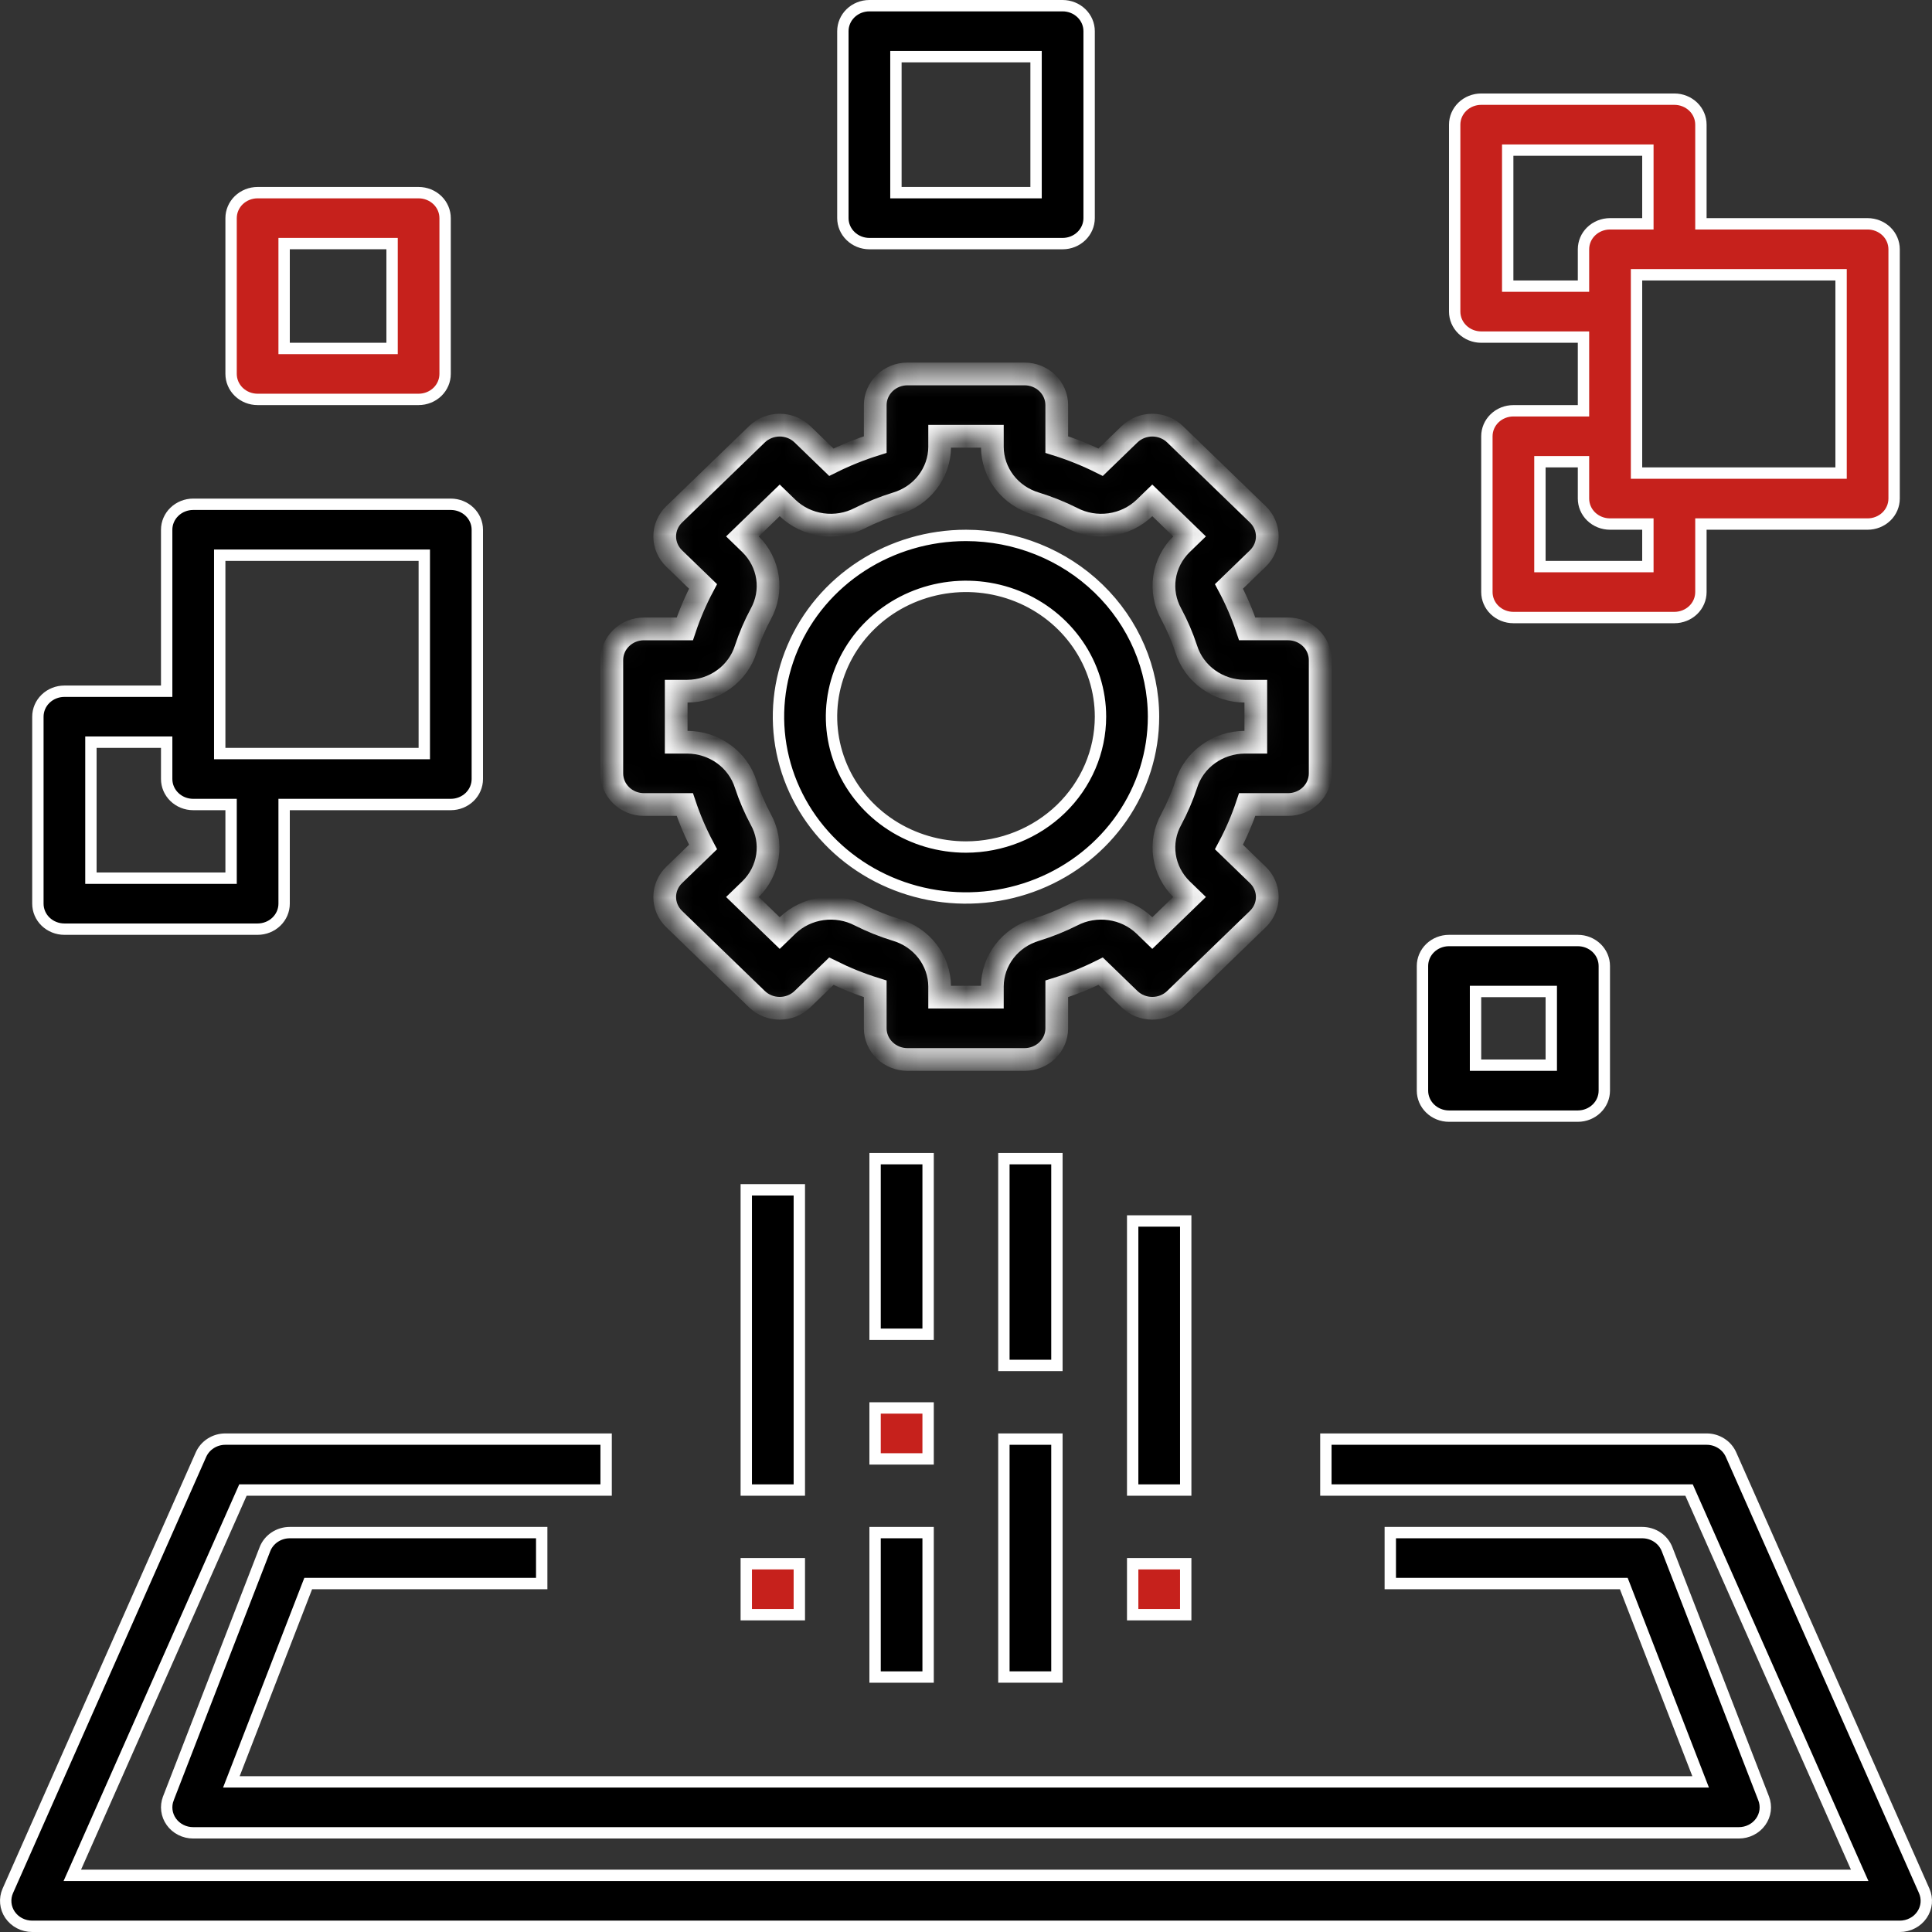 <svg width="85" height="85" viewBox="0 0 85 85" fill="none" xmlns="http://www.w3.org/2000/svg">
<rect x="0" y="0" width="85" height="85" fill="#333333" stroke="none"/>
<mask id="path-1-inside-1_29_83" fill="white">
<path d="M58.083 29.039C58.083 28.676 57.934 28.327 57.669 28.07C57.403 27.813 57.042 27.668 56.667 27.668H54.872C54.658 27.025 54.389 26.4 54.07 25.799L55.341 24.57C55.472 24.442 55.577 24.291 55.648 24.125C55.719 23.959 55.756 23.78 55.756 23.6C55.756 23.42 55.719 23.242 55.648 23.076C55.577 22.909 55.472 22.758 55.341 22.631L51.698 19.106C51.566 18.979 51.41 18.878 51.239 18.809C51.067 18.74 50.883 18.704 50.696 18.704C50.51 18.704 50.326 18.74 50.154 18.809C49.983 18.878 49.826 18.979 49.695 19.106L48.424 20.336C47.803 20.027 47.157 19.767 46.493 19.559V17.823C46.493 17.459 46.343 17.11 46.078 16.853C45.812 16.596 45.452 16.452 45.076 16.452H39.924C39.548 16.452 39.188 16.596 38.922 16.853C38.657 17.11 38.507 17.459 38.507 17.823V19.559C37.843 19.767 37.197 20.027 36.576 20.336L35.305 19.106C35.174 18.979 35.018 18.878 34.846 18.809C34.674 18.74 34.49 18.704 34.304 18.704C34.118 18.704 33.934 18.74 33.762 18.809C33.59 18.878 33.434 18.979 33.302 19.106L29.659 22.631C29.528 22.758 29.423 22.909 29.352 23.076C29.281 23.242 29.244 23.42 29.244 23.6C29.244 23.78 29.281 23.959 29.352 24.125C29.423 24.291 29.528 24.442 29.659 24.57L30.93 25.799C30.611 26.401 30.343 27.026 30.128 27.669H28.333C27.958 27.669 27.597 27.813 27.332 28.07C27.066 28.327 26.917 28.676 26.917 29.039V34.025C26.917 34.389 27.066 34.738 27.332 34.995C27.597 35.252 27.958 35.396 28.333 35.396H30.128C30.343 36.039 30.611 36.664 30.93 37.265L29.659 38.495C29.528 38.622 29.423 38.773 29.352 38.94C29.281 39.106 29.244 39.284 29.244 39.464C29.244 39.644 29.281 39.823 29.352 39.989C29.423 40.155 29.528 40.306 29.659 40.434L33.302 43.959C33.434 44.086 33.59 44.187 33.762 44.256C33.934 44.325 34.118 44.36 34.304 44.36C34.49 44.36 34.674 44.325 34.846 44.256C35.018 44.187 35.174 44.086 35.305 43.959L36.576 42.729C37.197 43.038 37.843 43.298 38.507 43.505V45.242C38.507 45.606 38.657 45.954 38.922 46.211C39.188 46.468 39.548 46.613 39.924 46.613H45.076C45.452 46.613 45.812 46.468 46.078 46.211C46.344 45.954 46.493 45.606 46.493 45.242V43.505C47.157 43.298 47.803 43.038 48.424 42.729L49.695 43.959C49.826 44.086 49.983 44.187 50.154 44.256C50.326 44.325 50.511 44.36 50.697 44.36C50.883 44.36 51.067 44.325 51.239 44.256C51.41 44.187 51.567 44.086 51.698 43.959L55.341 40.434C55.472 40.306 55.577 40.155 55.648 39.989C55.719 39.822 55.756 39.644 55.756 39.464C55.756 39.284 55.719 39.106 55.648 38.94C55.577 38.773 55.472 38.622 55.341 38.495L54.07 37.265C54.389 36.664 54.658 36.039 54.872 35.396H56.667C57.042 35.396 57.403 35.252 57.669 34.995C57.934 34.737 58.083 34.389 58.083 34.025V29.039ZM55.25 32.654H54.758C54.181 32.658 53.621 32.841 53.16 33.175C52.698 33.508 52.358 33.976 52.191 34.51C52.016 35.041 51.794 35.557 51.529 36.052C51.256 36.545 51.153 37.109 51.235 37.662C51.318 38.215 51.581 38.727 51.986 39.126L52.336 39.464L50.696 41.051L50.346 40.712C49.935 40.32 49.405 40.065 48.834 39.986C48.263 39.906 47.68 40.005 47.171 40.27C46.66 40.526 46.126 40.741 45.577 40.91C45.026 41.072 44.542 41.401 44.197 41.848C43.852 42.295 43.664 42.837 43.659 43.394V43.871H41.341V43.394C41.336 42.837 41.148 42.295 40.803 41.848C40.458 41.401 39.975 41.072 39.423 40.91C38.874 40.741 38.341 40.527 37.83 40.27C37.321 40.006 36.738 39.906 36.166 39.986C35.595 40.066 35.065 40.32 34.654 40.712L34.304 41.051L32.664 39.464L33.014 39.126C33.419 38.728 33.682 38.215 33.765 37.662C33.847 37.109 33.744 36.545 33.472 36.053C33.206 35.558 32.985 35.041 32.81 34.51C32.642 33.976 32.302 33.508 31.841 33.175C31.379 32.841 30.819 32.658 30.243 32.654H29.75V30.41H30.243C30.819 30.406 31.379 30.224 31.841 29.89C32.302 29.556 32.642 29.088 32.81 28.555C32.984 28.023 33.206 27.507 33.472 27.012C33.744 26.52 33.847 25.956 33.765 25.403C33.682 24.85 33.419 24.337 33.014 23.939L32.664 23.6L34.304 22.014L34.654 22.353C35.065 22.745 35.595 23 36.166 23.079C36.737 23.159 37.32 23.059 37.829 22.795C38.34 22.538 38.874 22.324 39.423 22.154C39.975 21.992 40.458 21.664 40.803 21.217C41.148 20.77 41.336 20.228 41.341 19.67V19.194H43.659V19.67C43.664 20.228 43.852 20.77 44.197 21.217C44.542 21.664 45.025 21.992 45.577 22.154C46.126 22.324 46.659 22.538 47.171 22.795C47.679 23.059 48.262 23.159 48.834 23.079C49.405 22.999 49.935 22.745 50.346 22.353L50.696 22.014L52.336 23.6L51.986 23.939C51.581 24.337 51.318 24.85 51.235 25.403C51.153 25.956 51.256 26.519 51.529 27.012C51.794 27.507 52.016 28.023 52.191 28.555C52.358 29.088 52.698 29.556 53.16 29.89C53.621 30.224 54.181 30.406 54.758 30.41H55.25V32.654Z"/>
</mask>
<path d="M58.083 29.039C58.083 28.676 57.934 28.327 57.669 28.07C57.403 27.813 57.042 27.668 56.667 27.668H54.872C54.658 27.025 54.389 26.4 54.07 25.799L55.341 24.57C55.472 24.442 55.577 24.291 55.648 24.125C55.719 23.959 55.756 23.78 55.756 23.6C55.756 23.42 55.719 23.242 55.648 23.076C55.577 22.909 55.472 22.758 55.341 22.631L51.698 19.106C51.566 18.979 51.41 18.878 51.239 18.809C51.067 18.74 50.883 18.704 50.696 18.704C50.51 18.704 50.326 18.74 50.154 18.809C49.983 18.878 49.826 18.979 49.695 19.106L48.424 20.336C47.803 20.027 47.157 19.767 46.493 19.559V17.823C46.493 17.459 46.343 17.11 46.078 16.853C45.812 16.596 45.452 16.452 45.076 16.452H39.924C39.548 16.452 39.188 16.596 38.922 16.853C38.657 17.11 38.507 17.459 38.507 17.823V19.559C37.843 19.767 37.197 20.027 36.576 20.336L35.305 19.106C35.174 18.979 35.018 18.878 34.846 18.809C34.674 18.74 34.49 18.704 34.304 18.704C34.118 18.704 33.934 18.74 33.762 18.809C33.59 18.878 33.434 18.979 33.302 19.106L29.659 22.631C29.528 22.758 29.423 22.909 29.352 23.076C29.281 23.242 29.244 23.42 29.244 23.6C29.244 23.78 29.281 23.959 29.352 24.125C29.423 24.291 29.528 24.442 29.659 24.57L30.93 25.799C30.611 26.401 30.343 27.026 30.128 27.669H28.333C27.958 27.669 27.597 27.813 27.332 28.07C27.066 28.327 26.917 28.676 26.917 29.039V34.025C26.917 34.389 27.066 34.738 27.332 34.995C27.597 35.252 27.958 35.396 28.333 35.396H30.128C30.343 36.039 30.611 36.664 30.93 37.265L29.659 38.495C29.528 38.622 29.423 38.773 29.352 38.94C29.281 39.106 29.244 39.284 29.244 39.464C29.244 39.644 29.281 39.823 29.352 39.989C29.423 40.155 29.528 40.306 29.659 40.434L33.302 43.959C33.434 44.086 33.59 44.187 33.762 44.256C33.934 44.325 34.118 44.36 34.304 44.36C34.49 44.36 34.674 44.325 34.846 44.256C35.018 44.187 35.174 44.086 35.305 43.959L36.576 42.729C37.197 43.038 37.843 43.298 38.507 43.505V45.242C38.507 45.606 38.657 45.954 38.922 46.211C39.188 46.468 39.548 46.613 39.924 46.613H45.076C45.452 46.613 45.812 46.468 46.078 46.211C46.344 45.954 46.493 45.606 46.493 45.242V43.505C47.157 43.298 47.803 43.038 48.424 42.729L49.695 43.959C49.826 44.086 49.983 44.187 50.154 44.256C50.326 44.325 50.511 44.36 50.697 44.36C50.883 44.36 51.067 44.325 51.239 44.256C51.41 44.187 51.567 44.086 51.698 43.959L55.341 40.434C55.472 40.306 55.577 40.155 55.648 39.989C55.719 39.822 55.756 39.644 55.756 39.464C55.756 39.284 55.719 39.106 55.648 38.94C55.577 38.773 55.472 38.622 55.341 38.495L54.07 37.265C54.389 36.664 54.658 36.039 54.872 35.396H56.667C57.042 35.396 57.403 35.252 57.669 34.995C57.934 34.737 58.083 34.389 58.083 34.025V29.039ZM55.25 32.654H54.758C54.181 32.658 53.621 32.841 53.16 33.175C52.698 33.508 52.358 33.976 52.191 34.51C52.016 35.041 51.794 35.557 51.529 36.052C51.256 36.545 51.153 37.109 51.235 37.662C51.318 38.215 51.581 38.727 51.986 39.126L52.336 39.464L50.696 41.051L50.346 40.712C49.935 40.32 49.405 40.065 48.834 39.986C48.263 39.906 47.68 40.005 47.171 40.27C46.66 40.526 46.126 40.741 45.577 40.91C45.026 41.072 44.542 41.401 44.197 41.848C43.852 42.295 43.664 42.837 43.659 43.394V43.871H41.341V43.394C41.336 42.837 41.148 42.295 40.803 41.848C40.458 41.401 39.975 41.072 39.423 40.91C38.874 40.741 38.341 40.527 37.83 40.27C37.321 40.006 36.738 39.906 36.166 39.986C35.595 40.066 35.065 40.32 34.654 40.712L34.304 41.051L32.664 39.464L33.014 39.126C33.419 38.728 33.682 38.215 33.765 37.662C33.847 37.109 33.744 36.545 33.472 36.053C33.206 35.558 32.985 35.041 32.81 34.51C32.642 33.976 32.302 33.508 31.841 33.175C31.379 32.841 30.819 32.658 30.243 32.654H29.75V30.41H30.243C30.819 30.406 31.379 30.224 31.841 29.89C32.302 29.556 32.642 29.088 32.81 28.555C32.984 28.023 33.206 27.507 33.472 27.012C33.744 26.52 33.847 25.956 33.765 25.403C33.682 24.85 33.419 24.337 33.014 23.939L32.664 23.6L34.304 22.014L34.654 22.353C35.065 22.745 35.595 23 36.166 23.079C36.737 23.159 37.32 23.059 37.829 22.795C38.34 22.538 38.874 22.324 39.423 22.154C39.975 21.992 40.458 21.664 40.803 21.217C41.148 20.77 41.336 20.228 41.341 19.67V19.194H43.659V19.67C43.664 20.228 43.852 20.77 44.197 21.217C44.542 21.664 45.025 21.992 45.577 22.154C46.126 22.324 46.659 22.538 47.171 22.795C47.679 23.059 48.262 23.159 48.834 23.079C49.405 22.999 49.935 22.745 50.346 22.353L50.696 22.014L52.336 23.6L51.986 23.939C51.581 24.337 51.318 24.85 51.235 25.403C51.153 25.956 51.256 26.519 51.529 27.012C51.794 27.507 52.016 28.023 52.191 28.555C52.358 29.088 52.698 29.556 53.16 29.89C53.621 30.224 54.181 30.406 54.758 30.41H55.25V32.654Z" fill="black" stroke="white" mask="url(#path-1-inside-1_29_83)"/>
<path d="M42.5 37.266H42.5C44.066 37.264 45.569 36.661 46.679 35.587C47.789 34.513 48.415 33.055 48.417 31.532V31.532C48.417 30.396 48.069 29.286 47.417 28.343C46.766 27.4 45.842 26.666 44.761 26.233C43.681 25.8 42.493 25.687 41.347 25.908C40.201 26.129 39.147 26.673 38.319 27.475C37.491 28.276 36.926 29.298 36.697 30.412C36.468 31.526 36.586 32.68 37.035 33.729C37.484 34.778 38.243 35.672 39.216 36.302C40.189 36.931 41.331 37.266 42.5 37.266ZM37.913 24.902C39.27 24.025 40.866 23.556 42.5 23.556C44.69 23.558 46.788 24.401 48.334 25.898C49.88 27.394 50.748 29.42 50.75 31.532C50.75 33.108 50.267 34.649 49.362 35.96C48.456 37.272 47.168 38.295 45.66 38.9C44.151 39.504 42.491 39.663 40.889 39.354C39.287 39.046 37.817 38.285 36.663 37.169C35.51 36.053 34.726 34.632 34.408 33.086C34.09 31.541 34.253 29.939 34.877 28.483C35.5 27.026 36.556 25.78 37.913 24.902Z" fill="black" stroke="white" stroke-width="0.5"/>
<path d="M84.657 83.19L84.657 83.19C84.732 83.36 84.762 83.544 84.746 83.728C84.729 83.911 84.665 84.088 84.559 84.243C84.454 84.398 84.31 84.526 84.139 84.614C83.969 84.703 83.778 84.75 83.583 84.75H1.417C1.222 84.75 1.031 84.703 0.86 84.614C0.69 84.526 0.546 84.398 0.44 84.243C0.335 84.088 0.271 83.911 0.255 83.728C0.238 83.544 0.268 83.36 0.343 83.19L0.343 83.19L8.843 63.996L8.843 63.996C8.932 63.796 9.081 63.623 9.271 63.502C9.462 63.38 9.687 63.314 9.917 63.315H9.917H26.667V65.556H10.851H10.688L10.622 65.705L3.337 82.157L3.181 82.508H3.565H81.435H81.819L81.663 82.157L74.378 65.705L74.312 65.556H74.15H58.333V63.315H75.083C75.314 63.314 75.538 63.38 75.729 63.502C75.919 63.623 76.068 63.796 76.157 63.996L76.157 63.996L84.657 83.19Z" fill="black" stroke="white" stroke-width="0.5"/>
<path d="M38.5 50.976H40.833V58.702H38.5V50.976Z" fill="black" stroke="white" stroke-width="0.5"/>
<path d="M38.5 61.944H40.833V64.186H38.5V61.944Z" fill="#C6211C" stroke="white" stroke-width="0.5"/>
<path d="M38.5 67.428H40.833V73.783H38.5V67.428Z" fill="black" stroke="white" stroke-width="0.5"/>
<path d="M44.167 50.976H46.5V60.073H44.167V50.976Z" fill="black" stroke="white" stroke-width="0.5"/>
<path d="M44.167 63.315H46.5V73.782H44.167V63.315Z" fill="black" stroke="white" stroke-width="0.5"/>
<path d="M49.833 53.718H52.167V65.556H49.833V53.718Z" fill="black" stroke="white" stroke-width="0.5"/>
<path d="M32.833 68.798H35.167V71.04H32.833V68.798Z" fill="#C6211C" stroke="white" stroke-width="0.5"/>
<path d="M32.833 52.347H35.167V65.556H32.833V52.347Z" fill="black" stroke="white" stroke-width="0.5"/>
<path d="M49.833 68.798H52.167V71.04H49.833V68.798Z" fill="#C6211C" stroke="white" stroke-width="0.5"/>
<path d="M69.667 15.081V14.831H69.417H65.167C64.855 14.831 64.557 14.71 64.339 14.499C64.121 14.288 64 14.004 64 13.71V5.484C64 5.189 64.121 4.905 64.339 4.694C64.557 4.483 64.855 4.363 65.167 4.363H73.667C73.979 4.363 74.276 4.483 74.495 4.694C74.713 4.905 74.833 5.189 74.833 5.484V9.597V9.847H75.083H82.167C82.479 9.847 82.776 9.967 82.995 10.178C83.213 10.389 83.333 10.673 83.333 10.968V21.935C83.333 22.23 83.213 22.514 82.995 22.725C82.776 22.936 82.479 23.056 82.167 23.056H75.083H74.833V23.306V26.048C74.833 26.343 74.713 26.627 74.495 26.838C74.276 27.049 73.979 27.169 73.667 27.169H66.583C66.271 27.169 65.974 27.049 65.755 26.838C65.537 26.627 65.417 26.343 65.417 26.048V19.193C65.417 18.899 65.537 18.615 65.755 18.404C65.974 18.192 66.271 18.073 66.583 18.073H69.417H69.667V17.823V15.081ZM66.333 12.339V12.589H66.583H69.417H69.667V12.339V10.968C69.667 10.673 69.787 10.389 70.005 10.178C70.224 9.967 70.521 9.847 70.833 9.847H72.25H72.5V9.597V6.855V6.605H72.25H66.583H66.333V6.855V12.339ZM72.25 24.927H72.5V24.677V23.306V23.056H72.25H70.833C70.521 23.056 70.224 22.936 70.005 22.725C69.787 22.514 69.667 22.23 69.667 21.935V20.564V20.314H69.417H68H67.75V20.564V24.677V24.927H68H72.25ZM81 12.339V12.089H80.75H72.25H72V12.339V20.564V20.814H72.25H80.75H81V20.564V12.339Z" fill="#C6211C" stroke="white" stroke-width="0.5"/>
<path d="M39.667 2.492H39.417V2.742V8.226V8.476H39.667H45.333H45.583V8.226V2.742V2.492H45.333H39.667ZM47.578 10.386C47.36 10.598 47.062 10.718 46.75 10.718H38.25C37.938 10.718 37.64 10.598 37.422 10.386C37.204 10.176 37.083 9.891 37.083 9.597V1.371C37.083 1.076 37.204 0.792 37.422 0.581C37.64 0.37 37.938 0.25 38.25 0.25H46.75C47.062 0.25 47.36 0.37 47.578 0.581C47.796 0.792 47.917 1.076 47.917 1.371V9.597C47.917 9.891 47.796 10.176 47.578 10.386Z" fill="black" stroke="white" stroke-width="0.5"/>
<path d="M12.75 35.395H12.5V35.645V39.758C12.5 40.053 12.379 40.337 12.161 40.548C11.943 40.759 11.645 40.879 11.333 40.879H2.833C2.521 40.879 2.224 40.759 2.005 40.548C1.787 40.337 1.667 40.053 1.667 39.758V31.532C1.667 31.238 1.787 30.953 2.005 30.742C2.224 30.531 2.521 30.411 2.833 30.411H7.083H7.333V30.161V23.306C7.333 23.012 7.454 22.728 7.672 22.517C7.89 22.306 8.188 22.186 8.5 22.186H19.833C20.145 22.186 20.443 22.306 20.661 22.517C20.879 22.728 21 23.012 21 23.306V34.274C21 34.569 20.879 34.853 20.661 35.064C20.443 35.275 20.145 35.395 19.833 35.395H12.75ZM9.917 24.427H9.667V24.677V32.903V33.153H9.917H18.417H18.667V32.903V24.677V24.427H18.417H9.917ZM4.25 32.653H4V32.903V38.387V38.637H4.25H9.917H10.167V38.387V35.645V35.395H9.917H8.5C8.188 35.395 7.89 35.275 7.672 35.064C7.454 34.853 7.333 34.569 7.333 34.274V32.903V32.653H7.083H4.25Z" fill="black" stroke="white" stroke-width="0.5"/>
<path d="M12.75 10.717H12.5V10.967V15.08V15.33H12.75H17H17.25V15.08V10.967V10.717H17H12.75ZM18.417 17.572H11.333C11.021 17.572 10.724 17.452 10.505 17.241C10.288 17.03 10.167 16.746 10.167 16.451V9.597C10.167 9.302 10.288 9.018 10.505 8.807C10.724 8.596 11.021 8.476 11.333 8.476H18.417C18.729 8.476 19.026 8.596 19.245 8.807C19.462 9.018 19.583 9.302 19.583 9.597V16.451C19.583 16.746 19.462 17.03 19.245 17.241C19.026 17.452 18.729 17.572 18.417 17.572Z" fill="#C6211C" stroke="white" stroke-width="0.5"/>
<path d="M68 46.863H68.25V46.613V43.871V43.621H68H65.167H64.917V43.871V46.613V46.863H65.167H68ZM62.922 41.71C63.14 41.499 63.438 41.379 63.75 41.379H69.417C69.729 41.379 70.026 41.499 70.245 41.71C70.463 41.921 70.583 42.205 70.583 42.5V47.984C70.583 48.278 70.463 48.563 70.245 48.773C70.026 48.985 69.729 49.105 69.417 49.105H63.75C63.438 49.105 63.14 48.985 62.922 48.773C62.704 48.563 62.583 48.278 62.583 47.984V42.5C62.583 42.205 62.704 41.921 62.922 41.71Z" fill="black" stroke="white" stroke-width="0.5"/>
<path d="M13.732 69.67H13.56L13.498 69.829L10.311 78.055L10.179 78.395H10.544H74.456H74.821L74.689 78.055L71.502 69.829L71.44 69.67H71.269H61.167V67.428H72.25C72.489 67.428 72.722 67.499 72.918 67.63C73.113 67.761 73.261 67.945 73.344 68.158L77.594 79.125C77.659 79.294 77.681 79.475 77.658 79.654C77.635 79.832 77.568 80.003 77.461 80.152C77.355 80.301 77.212 80.423 77.044 80.508C76.877 80.593 76.69 80.637 76.5 80.637H8.5C8.5 80.637 8.5 80.637 8.5 80.637C8.31 80.637 8.123 80.593 7.956 80.508C7.788 80.423 7.645 80.301 7.539 80.152C7.432 80.003 7.365 79.832 7.342 79.654C7.319 79.475 7.341 79.294 7.406 79.126C7.406 79.125 7.406 79.125 7.406 79.125L11.656 68.158C11.739 67.945 11.887 67.761 12.082 67.63C12.278 67.499 12.511 67.428 12.75 67.428C12.75 67.428 12.75 67.428 12.75 67.428H23.833V69.67H13.732Z" fill="black" stroke="white" stroke-width="0.5"/>
</svg>
